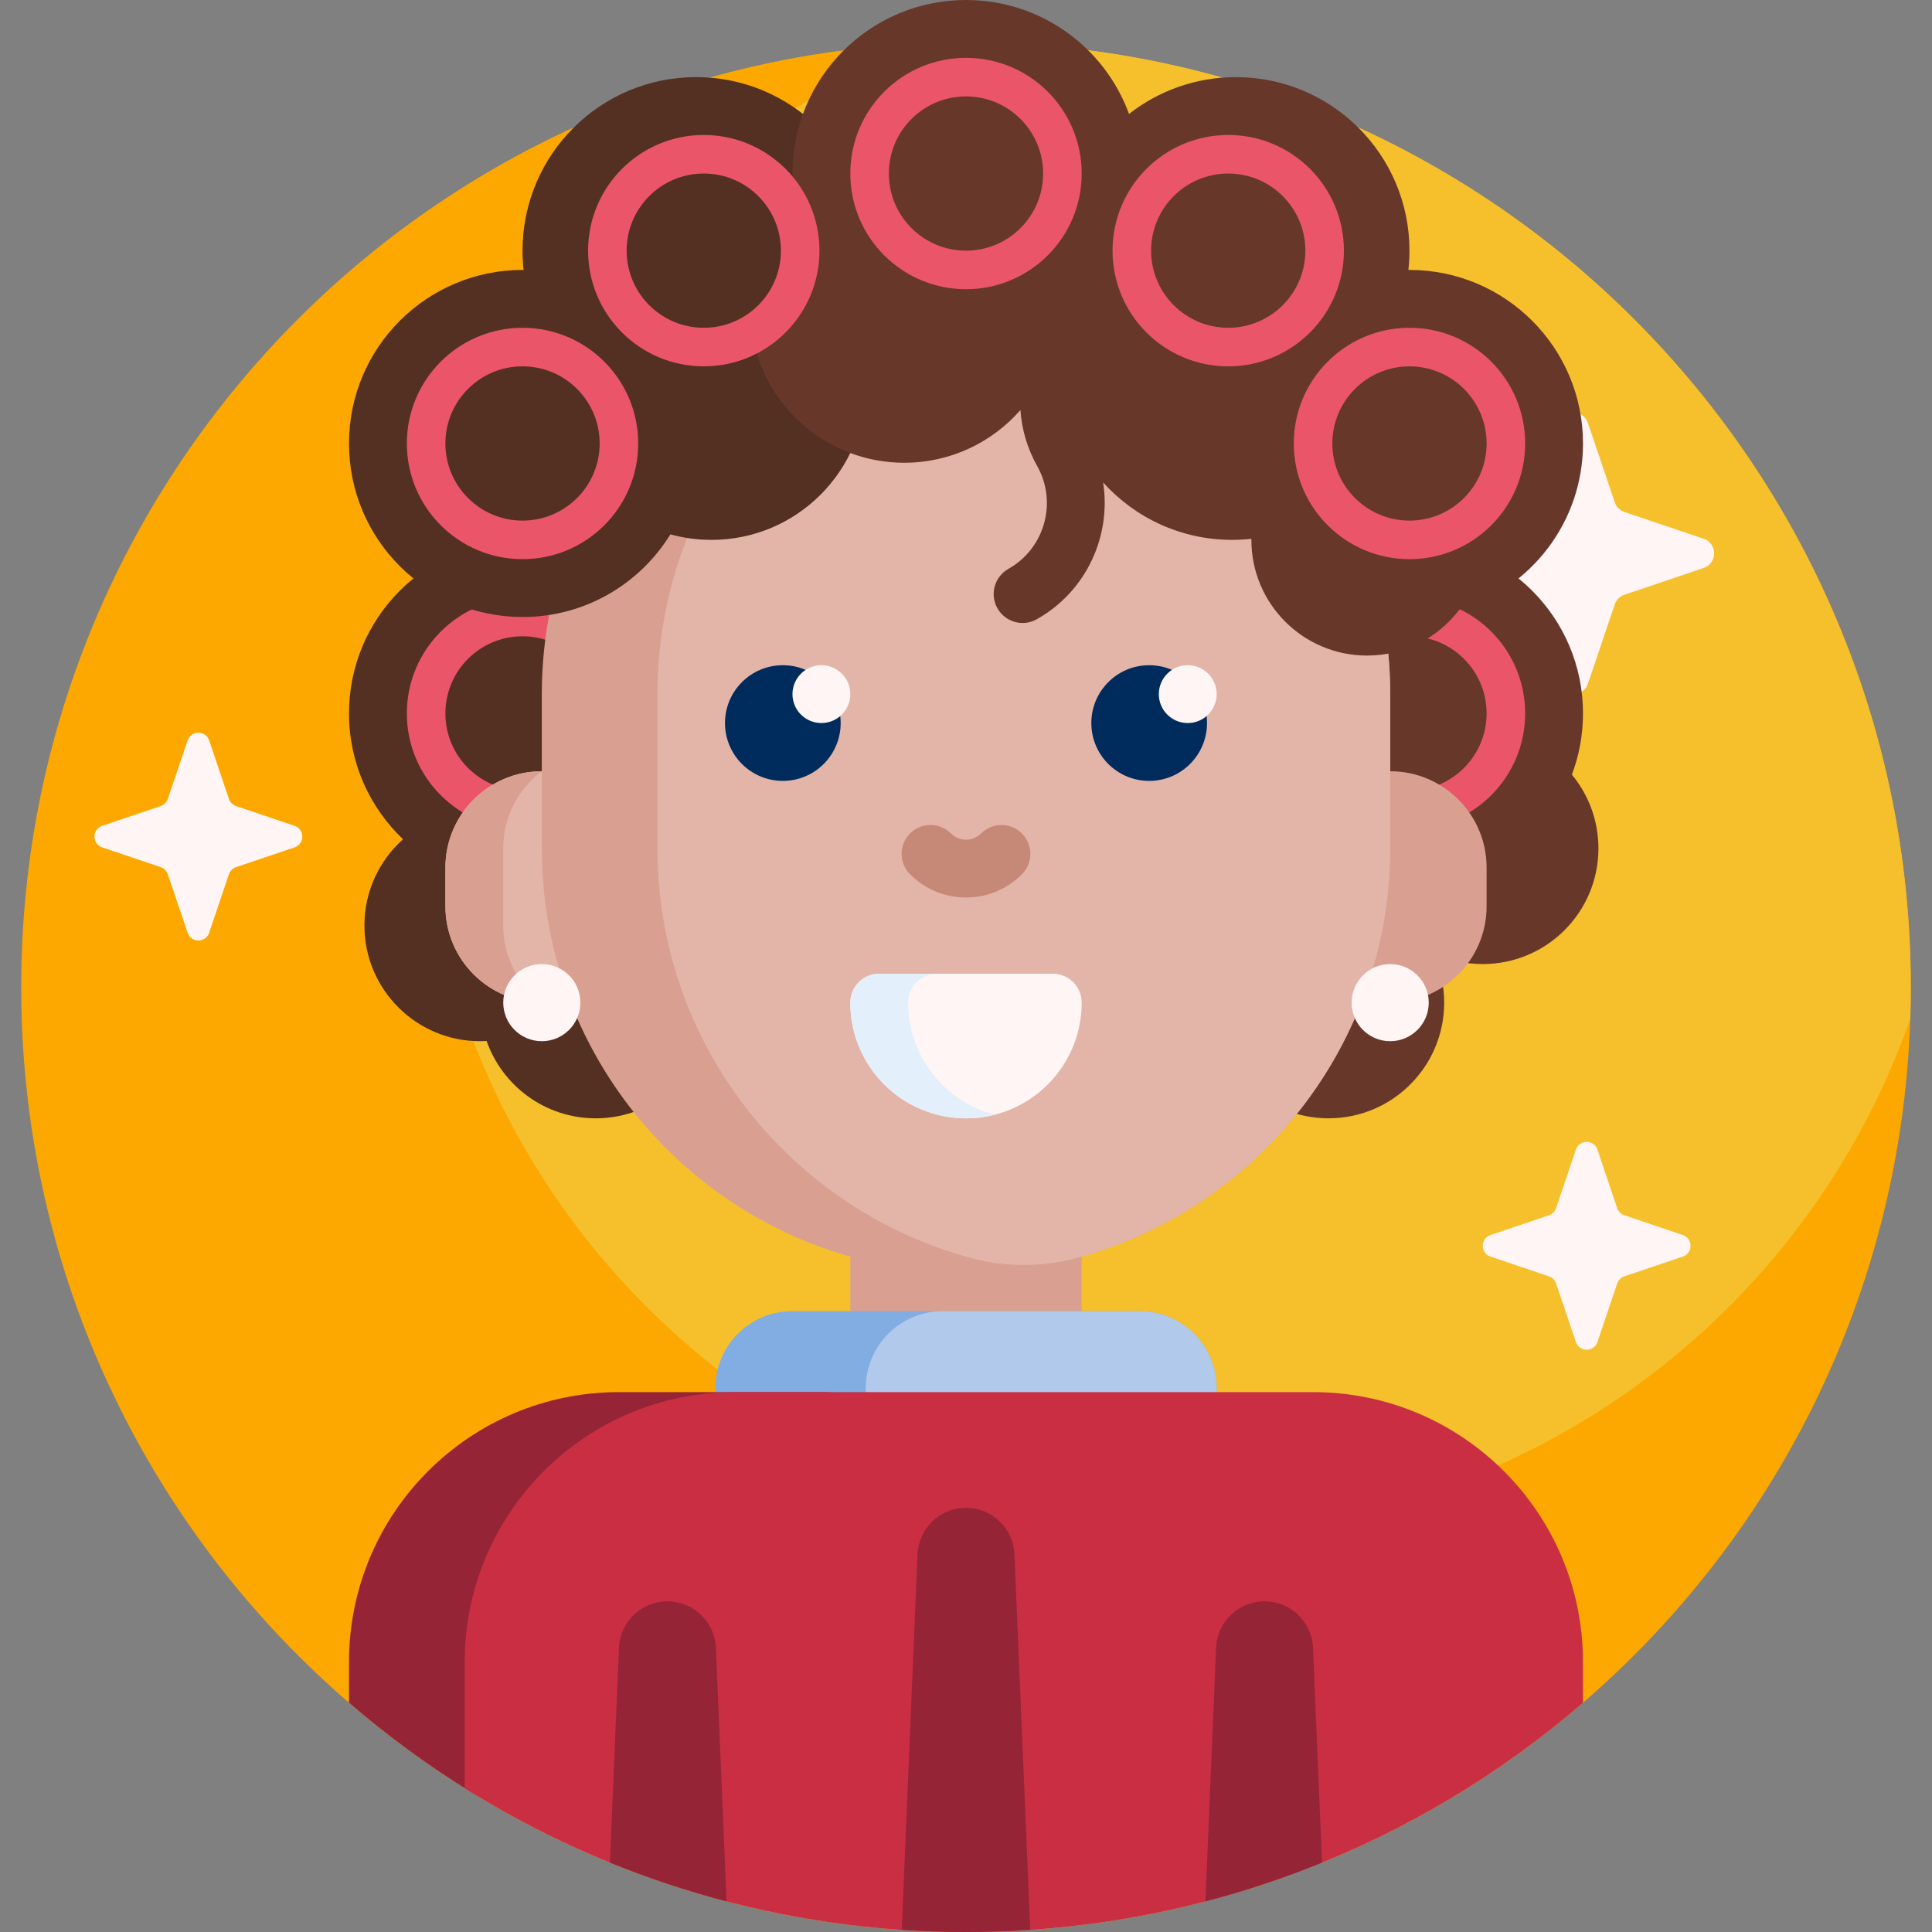 <svg id="Capa_1" enable-background="new 0 0 501 501" height="512" viewBox="0 0 501 501" width="512" xmlns="http://www.w3.org/2000/svg"><rect x="0" y="0" width="501" height="501" fill="#808080" stroke="none"/><g><path d="m495.5 256c0 135.31-109.69 245-245 245s-245-109.69-245-245 109.69-245 245-245 245 109.69 245 245z" fill="#fda800"/><path d="m495.5 256c0 2.748-.045 5.485-.135 8.211-27.121 77.335-100.767 132.789-187.365 132.789-109.629 0-198.5-88.872-198.5-198.5 0-86.598 55.454-160.244 132.789-187.365 2.726-.09 5.463-.135 8.211-.135 135.31 0 245 109.69 245 245z" fill="#f5c02c"/><path d="m404.207 177.28-6.941-20.544c-.399-1.182-1.327-2.11-2.509-2.509l-20.544-6.941c-3.626-1.225-3.626-6.354 0-7.579l20.544-6.941c1.182-.399 2.11-1.327 2.509-2.509l6.941-20.544c1.225-3.626 6.354-3.626 7.579 0l6.941 20.544c.399 1.182 1.327 2.11 2.509 2.509l20.544 6.941c3.626 1.225 3.626 6.354 0 7.579l-20.544 6.941c-1.182.399-2.11 1.327-2.509 2.509l-6.941 20.544c-1.225 3.627-6.354 3.627-7.579 0zm-355.561 64.6-5.123-15.164c-.295-.872-.98-1.557-1.852-1.852l-15.164-5.123c-2.677-.904-2.677-4.69 0-5.594l15.164-5.123c.872-.295 1.557-.98 1.852-1.852l5.123-15.164c.904-2.677 4.69-2.677 5.594 0l5.123 15.164c.295.872.98 1.557 1.852 1.852l15.164 5.123c2.677.904 2.677 4.69 0 5.594l-15.164 5.123c-.872.295-1.557.98-1.852 1.852l-5.123 15.164c-.904 2.676-4.689 2.676-5.594 0zm360 106.113-5.123-15.164c-.295-.872-.98-1.557-1.852-1.852l-15.164-5.123c-2.677-.904-2.677-4.69 0-5.594l15.164-5.123c.872-.295 1.557-.98 1.852-1.852l5.123-15.164c.904-2.677 4.69-2.677 5.594 0l5.123 15.164c.295.872.98 1.557 1.852 1.852l15.164 5.123c2.677.904 2.677 4.69 0 5.594l-15.164 5.123c-.872.295-1.557.98-1.852 1.852l-5.123 15.164c-.904 2.676-4.689 2.676-5.594 0z" fill="#fff5f5"/><path d="m184.5 260c0 16.569-13.431 30-30 30-13.08 0-24.205-8.371-28.31-20.047-.56.031-1.123.047-1.69.047-16.569 0-30-13.431-30-30 0-8.89 3.867-16.877 10.011-22.371-8.63-8.199-14.011-19.785-14.011-32.629 0-24.853 20.147-45 45-45s45 20.147 45 45c0 19.192-12.015 35.578-28.933 42.047.466.972.882 1.974 1.243 3.001.56-.031 1.123-.047 1.69-.047 16.569-.001 30 13.43 30 29.999z" fill="#533022"/><path d="m414.5 220c0 16.569-13.431 30-30 30-4.624 0-9.003-1.046-12.915-2.915 1.869 3.912 2.915 8.291 2.915 12.915 0 16.569-13.431 30-30 30s-30-13.431-30-30 13.431-30 30-30c4.624 0 9.003 1.046 12.915 2.915-.607-1.27-1.127-2.589-1.552-3.949-20.222-4.413-35.363-22.421-35.363-43.966 0-24.853 20.147-45 45-45s45 20.147 45 45c0 5.59-1.02 10.941-2.882 15.879 4.298 5.191 6.882 11.854 6.882 19.121z" fill="#67382a"/><path d="m135.5 155c-16.569 0-30 13.431-30 30s13.431 30 30 30 30-13.431 30-30-13.431-30-30-30zm0 50c-11.046 0-20-8.954-20-20s8.954-20 20-20 20 8.954 20 20-8.954 20-20 20zm230-50c-16.569 0-30 13.431-30 30s13.431 30 30 30 30-13.431 30-30-13.431-30-30-30zm0 50c-11.046 0-20-8.954-20-20s8.954-20 20-20 20 8.954 20 20-8.954 20-20 20z" fill="#ea5569"/><path d="m140.5 260c-13.807 0-25-11.193-25-25v-10c0-13.807 11.193-25 25-25 13.807 0 25 11.193 25 25v10c0 13.807-11.193 25-25 25z" fill="#e3b5a9"/><path d="m130.5 220v20c0 8.178 3.927 15.439 9.998 20-13.806-.001-24.998-11.194-24.998-25v-10c0-13.806 11.192-24.999 24.998-25-6.071 4.561-9.998 11.822-9.998 20zm230-20v-20c0-60.751-49.249-110-110-110-60.751 0-110 49.249-110 110v40c0 50.351 33.83 92.801 80 105.859v64.141h60v-64.141c33.586-9.499 60.641-34.551 72.895-66.883 2.252.666 4.637 1.024 7.105 1.024 13.807 0 25-11.193 25-25v-10c0-13.807-11.193-25-25-25z" fill="#d9a091"/><path d="m360.5 180v40c0 50.792-34.425 93.543-81.216 106.195-9.023 2.44-18.545 2.44-27.568 0-46.791-12.652-81.216-55.403-81.216-106.195v-40c0-55.663 41.345-101.669 95-108.985 53.655 7.316 95 53.322 95 108.985z" fill="#e3b5a9"/><path d="m236 226.731c-2.929-2.93-2.929-7.678 0-10.607 2.929-2.928 7.678-2.928 10.606 0 1.042 1.042 2.424 1.616 3.893 1.616s2.851-.574 3.893-1.616c2.929-2.928 7.678-2.928 10.606 0 2.929 2.93 2.929 7.678 0 10.607-3.875 3.875-9.024 6.009-14.5 6.009s-10.623-2.134-14.498-6.009z" fill="#c68978"/><path d="m218 187.5c0 8.284-6.716 15-15 15s-15-6.716-15-15 6.716-15 15-15 15 6.716 15 15zm80-15c-8.284 0-15 6.716-15 15s6.716 15 15 15 15-6.716 15-15-6.716-15-15-15z" fill="#002c5d"/><path d="m220.5 180c0 4.142-3.358 7.5-7.5 7.5s-7.5-3.358-7.5-7.5 3.358-7.5 7.5-7.5 7.5 3.358 7.5 7.5zm87.5-7.5c-4.142 0-7.5 3.358-7.5 7.5s3.358 7.5 7.5 7.5 7.5-3.358 7.5-7.5-3.358-7.5-7.5-7.5z" fill="#fff5f5"/><path d="m250.5 290c-16.569 0-30-13.431-30-30 0-4.142 3.358-7.5 7.5-7.5h45c4.142 0 7.5 3.358 7.5 7.5 0 16.569-13.431 30-30 30z" fill="#fff5f5"/><path d="m258 289.055c-2.397.617-4.91.945-7.5.945-16.568 0-30-13.431-30-30 0-4.142 3.358-7.5 7.5-7.5h15c-4.142 0-7.5 3.358-7.5 7.5 0 13.979 9.561 25.724 22.5 29.055z" fill="#e3f0fb"/><path d="m315.5 360c0 11.046-8.954 20-20 20h-90c-11.046 0-20-8.954-20-20 0-11.046 8.954-20 20-20h90c11.046 0 20 8.954 20 20z" fill="#81ade2"/><path d="m315.5 360c0 11.046-8.954 20-20 20h-51c-11.046 0-20-8.954-20-20 0-11.046 8.954-20 20-20h51c11.046 0 20 8.954 20 20z" fill="#b1c9eb"/><path d="m122.328 464.838c-11.242-6.914-21.884-14.711-31.828-23.293v-10.545c0-38.66 31.34-70 70-70h57.5c-38.66 0-70 31.34-70 70v19.405c0 13.175-14.45 21.335-25.672 14.433z" fill="#962437"/><path d="m410.5 431v10.545c-42.926 37.049-98.847 59.455-160 59.455-47.757 0-92.322-13.664-130-37.296v-32.704c0-38.66 31.34-70 70-70h150c38.66 0 70 31.34 70 70z" fill="#c92e43"/><path d="m185.647 427.305 2.761 65.758c-10.363-2.707-20.458-6.075-30.238-10.057l2.339-55.701c.283-6.736 5.826-12.052 12.569-12.052s12.286 5.316 12.569 12.052zm154.843 0c-.283-6.736-5.826-12.052-12.569-12.052-6.742 0-12.286 5.316-12.569 12.052l-2.761 65.758c10.363-2.707 20.458-6.075 30.238-10.057zm-89.99-36.305c-6.742 0-12.286 5.315-12.569 12.052l-4.09 97.391c5.505.37 11.06.558 16.658.558s11.153-.188 16.658-.558l-4.09-97.391c-.281-6.737-5.825-12.052-12.567-12.052z" fill="#962437"/><path d="m150.5 260c0 5.523-4.477 10-10 10s-10-4.477-10-10 4.477-10 10-10 10 4.477 10 10zm210-10c-5.523 0-10 4.477-10 10s4.477 10 10 10 10-4.477 10-10-4.477-10-10-10z" fill="#fff5f5"/><path d="m221.235 84.146c2.101 4.861 3.265 10.221 3.265 15.854 0 22.091-17.909 40-40 40-3.69 0-7.264-.5-10.656-1.436-7.921 12.861-22.131 21.436-38.344 21.436-24.853 0-45-20.147-45-45s20.147-45 45-45c.092 0 .184.001.276.002-.182-1.642-.276-3.311-.276-5.002 0-24.853 20.147-45 45-45s45 20.147 45 45c0 6.847-1.53 13.337-4.265 19.146z" fill="#533022"/><path d="m410.5 115c0 20.365-13.529 37.571-32.089 43.12-5.479 7.218-14.15 11.88-23.911 11.88-16.569 0-30-13.431-30-30 0-.092.001-.184.002-.276-1.642.182-3.311.276-5.002.276-13.272 0-25.201-5.746-33.437-14.885 2.149 13.841-4.299 28.211-17.208 35.473-1.805 1.015-3.852 1.202-5.699.685-1.848-.517-3.499-1.74-4.515-3.545-2.03-3.611-.75-8.183 2.86-10.215 9.405-5.29 12.753-17.247 7.462-26.652-2.594-4.612-4.012-9.572-4.352-14.53-7.332 8.378-18.103 13.669-30.111 13.669-19.474 0-35.697-13.916-39.269-32.347-.48-2.477 10.269-5.536 10.269-8.153 0-10.949 2.333-19.5.527-27.593-.347-2.252-.527-4.558-.527-6.907 0-24.853 20.147-45 45-45 19.425 0 35.975 12.308 42.278 29.551 7.641-5.984 17.265-9.551 27.722-9.551 24.853 0 45 20.147 45 45 0 1.691-.094 3.359-.276 5.002.092 0 .184-.002.276-.002 24.853 0 45 20.147 45 45z" fill="#67382a"/><path d="m250.5 15c-16.569 0-30 13.431-30 30s13.431 30 30 30 30-13.431 30-30-13.431-30-30-30zm0 50c-11.046 0-20-8.954-20-20s8.954-20 20-20 20 8.954 20 20-8.954 20-20 20zm-68-30c-16.569 0-30 13.431-30 30s13.431 30 30 30 30-13.431 30-30-13.431-30-30-30zm0 50c-11.046 0-20-8.954-20-20s8.954-20 20-20 20 8.954 20 20-8.954 20-20 20zm136-50c-16.569 0-30 13.431-30 30s13.431 30 30 30 30-13.431 30-30-13.431-30-30-30zm0 50c-11.046 0-20-8.954-20-20s8.954-20 20-20 20 8.954 20 20-8.954 20-20 20zm-183 0c-16.569 0-30 13.431-30 30s13.431 30 30 30 30-13.431 30-30-13.431-30-30-30zm0 50c-11.046 0-20-8.954-20-20s8.954-20 20-20 20 8.954 20 20-8.954 20-20 20zm230-50c-16.569 0-30 13.431-30 30s13.431 30 30 30 30-13.431 30-30-13.431-30-30-30zm0 50c-11.046 0-20-8.954-20-20s8.954-20 20-20 20 8.954 20 20-8.954 20-20 20z" fill="#ea5569"/></g></svg>